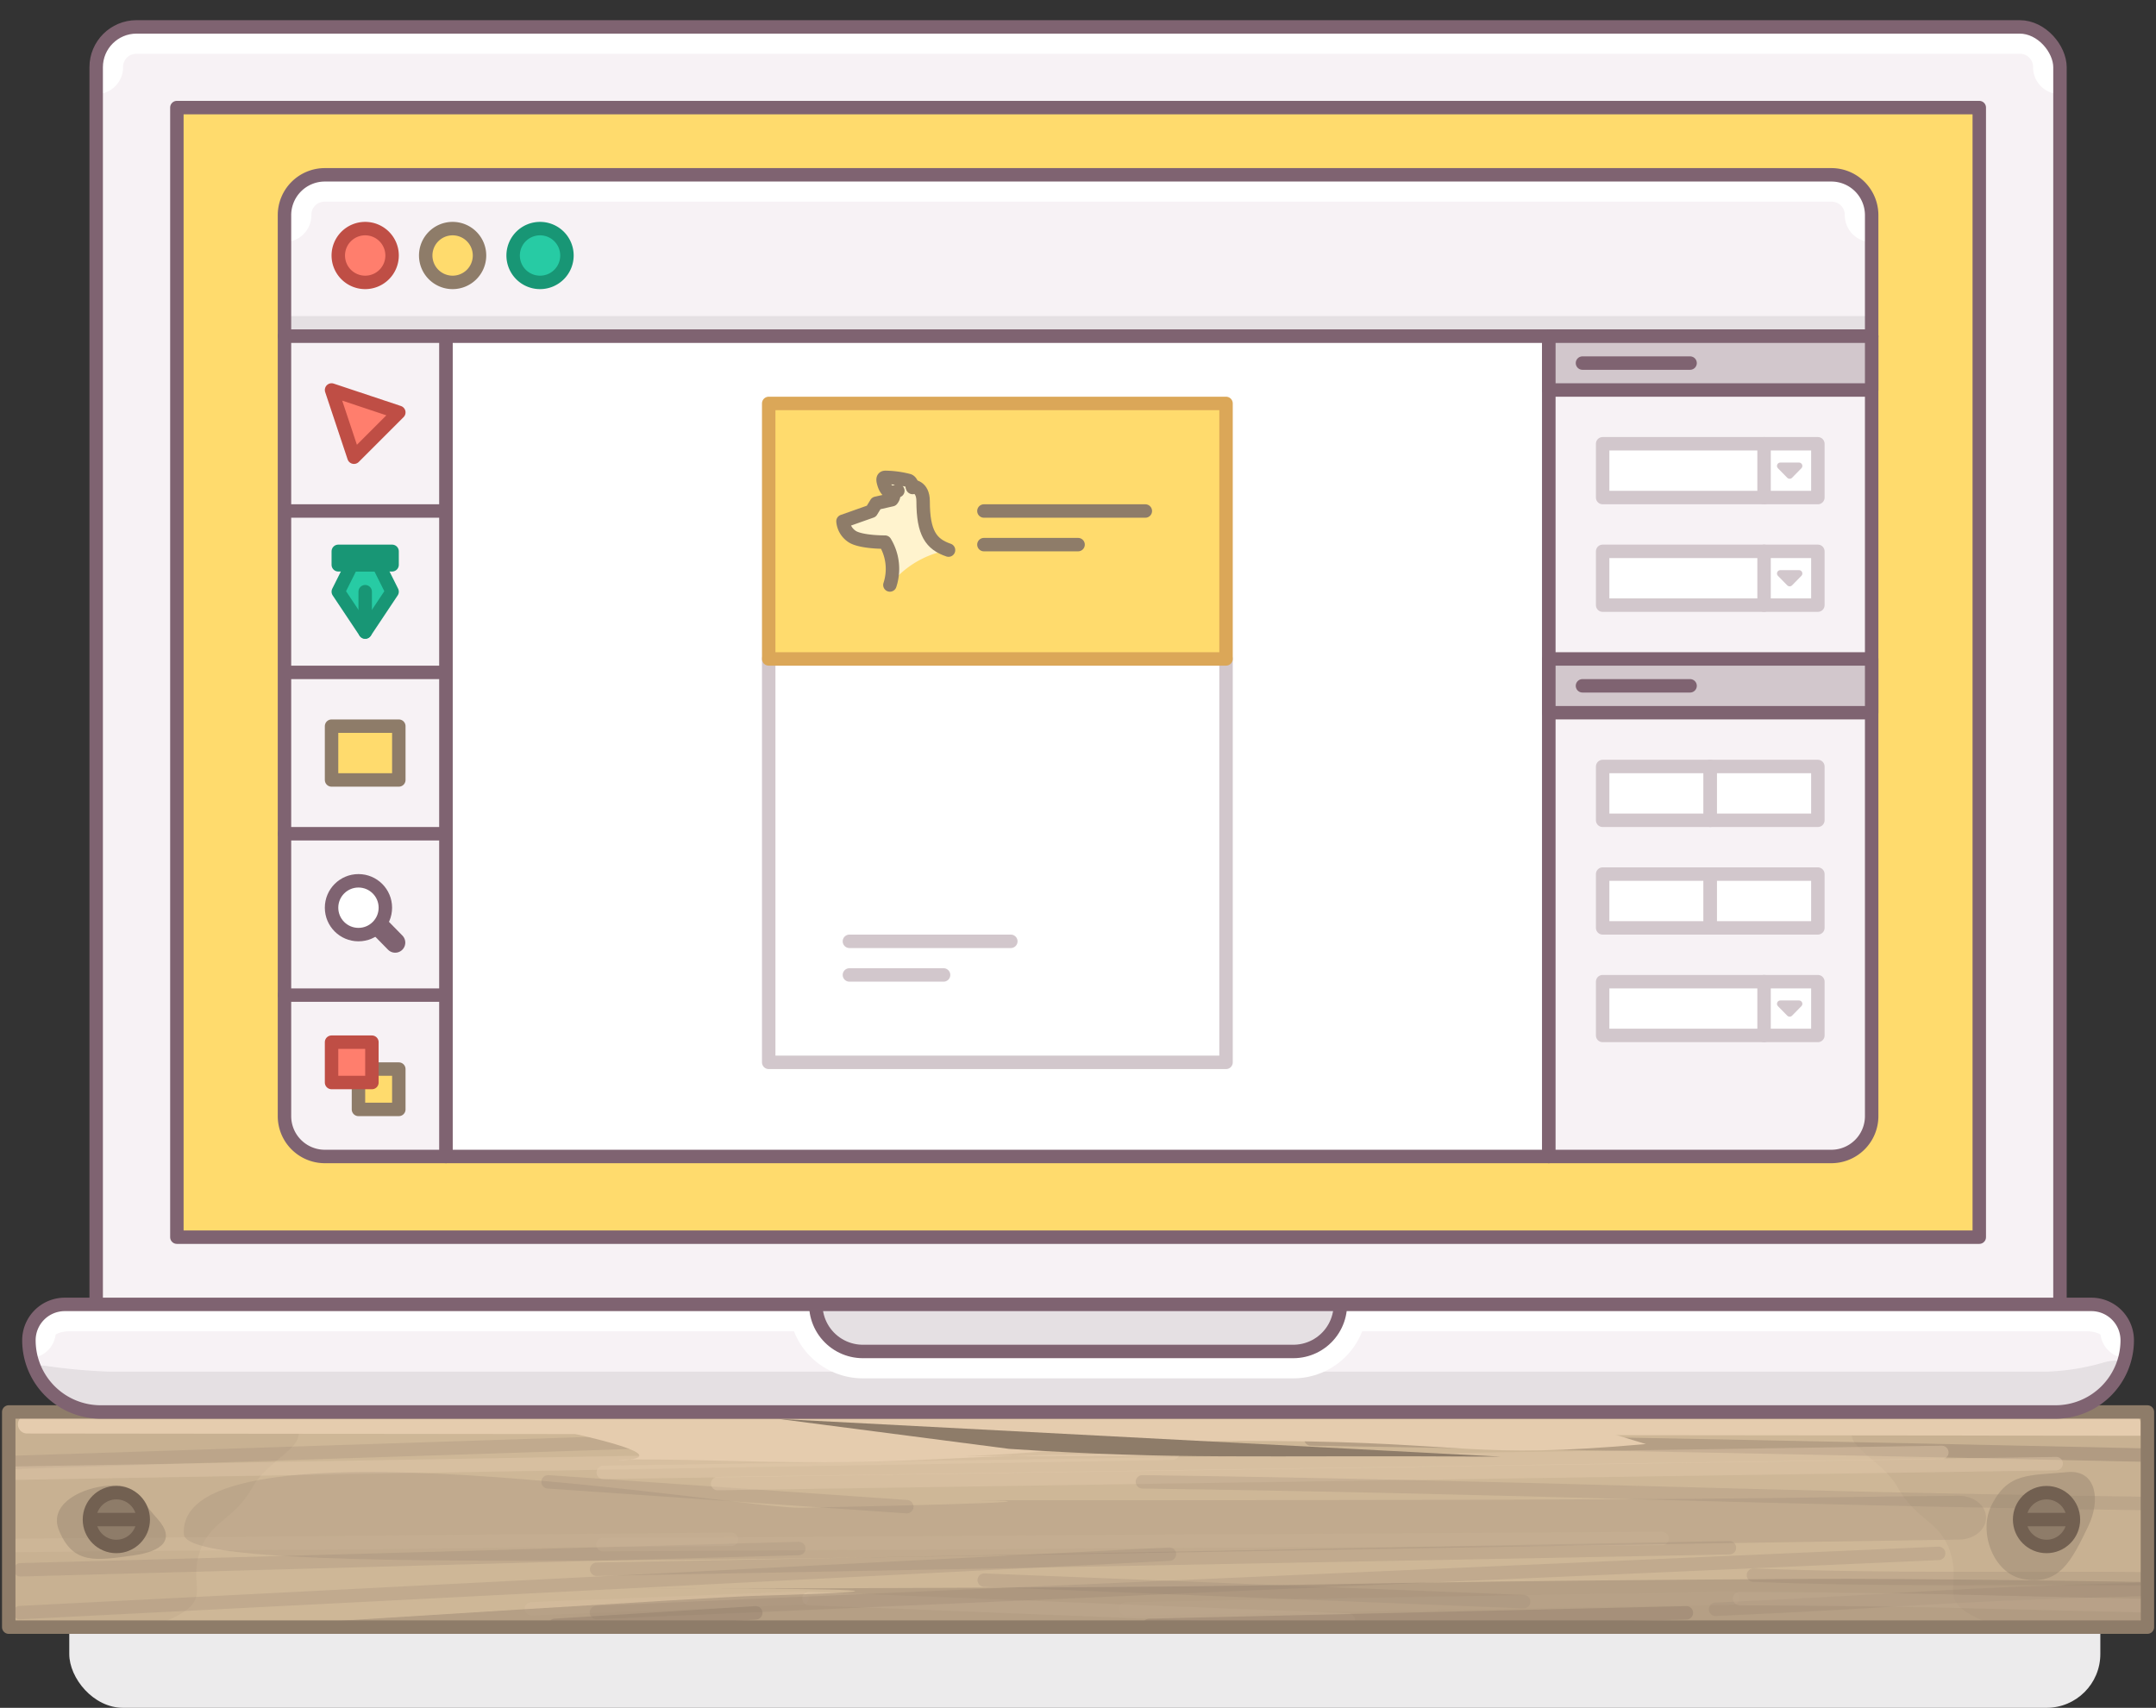 <svg xmlns="http://www.w3.org/2000/svg" xmlns:xlink="http://www.w3.org/1999/xlink" width="320.578" height="254" viewBox="0 0 320.578 254">
  <rect x="0" y="0" width="320.578" height="254" fill="#333333" stroke="none"/>
  <defs>
    <style>
      .a-a, .a-ak, .a-q {
        fill: #f7f2f5;
      }

      .a-a, .a-ac, .a-ad, .a-am, .a-aq, .a-t, .a-u {
        stroke: #7f6371;
      }

      .a-a, .a-ac, .a-ad, .a-ae, .a-af, .a-ag, .a-ah, .a-ak, .a-al, .a-am, .a-an, .a-ao, .a-ap, .a-aq, .a-ar, .a-as, .a-d, .a-e, .a-f, .a-h, .a-p, .a-s, .a-t, .a-u, .a-w {
        stroke-linecap: round;
        stroke-linejoin: round;
      }

      .a-a, .a-ac, .a-ad, .a-ae, .a-ag, .a-ah, .a-ao, .a-ap, .a-ar, .a-as, .a-d, .a-e, .a-f, .a-h, .a-n, .a-o, .a-p, .a-t, .a-u {
        stroke-width: 2px;
      }

      .a-b {
        fill: #ecebec;
      }

      .a-c {
        fill: #ceb797;
      }

      .a-ag, .a-al, .a-am, .a-an, .a-aq, .a-as, .a-d, .a-e, .a-f, .a-h, .a-o, .a-p, .a-s, .a-t, .a-w {
        fill: none;
      }

      .a-ao, .a-d, .a-e, .a-p {
        stroke: #8e7c69;
      }

      .a-d, .a-h, .a-l {
        opacity: 0.2;
      }

      .a-e, .a-f, .a-k, .a-m {
        opacity: 0.4;
      }

      .a-f, .a-h {
        stroke: #e5ccae;
      }

      .a-g, .a-j, .a-k, .a-l, .a-n {
        fill: #8e7c69;
      }

      .a-g {
        opacity: 0.1;
      }

      .a-i {
        fill: #e5ccae;
      }

      .a-n, .a-o {
        stroke: #726051;
        stroke-miterlimit: 10;
      }

      .a-r {
        clip-path: url(#a);
      }

      .a-al, .a-s {
        stroke: #fff;
      }

      .a-s {
        stroke-width: 8px;
      }

      .a-ah, .a-ao, .a-u, .a-z {
        fill: #ffdb6d;
      }

      .a-v {
        clip-path: url(#b);
      }

      .a-ak, .a-an, .a-w {
        stroke: #e5e0e3;
      }

      .a-w {
        stroke-width: 6px;
      }

      .a-ap, .a-x {
        fill: #ff7e6d;
      }

      .a-y {
        fill: #bf4e45;
      }

      .a-aa, .a-ar {
        fill: #27cba4;
      }

      .a-ab {
        fill: #189675;
      }

      .a-ac, .a-ae {
        fill: #fff;
      }

      .a-ad, .a-af {
        fill: #d2c7cc;
      }

      .a-ae, .a-af, .a-ag {
        stroke: #d2c7cc;
      }

      .a-ah {
        stroke: #dba758;
      }

      .a-ai {
        fill: #fff3ce;
      }

      .a-aj {
        clip-path: url(#c);
      }

      .a-ak, .a-an {
        stroke-width: 12px;
      }

      .a-al {
        stroke-width: 22px;
      }

      .a-am {
        stroke-width: 16px;
      }

      .a-ap {
        stroke: #bf4e45;
      }

      .a-aq {
        stroke-width: 3px;
      }

      .a-ar, .a-as {
        stroke: #189675;
      }
    </style>
    <clipPath id="a">
      <rect class="a-a" x="14.3" y="4" width="292" height="200" rx="6" ry="6"/>
    </clipPath>
    <clipPath id="b">
      <path class="a-a" d="M48.3,26h224a6,6,0,0,1,6,6V50a0,0,0,0,1,0,0H42.3a0,0,0,0,1,0,0V32A6,6,0,0,1,48.3,26Z"/>
    </clipPath>
    <clipPath id="c">
      <path class="a-a" d="M9.633,194H310.967A5.333,5.333,0,0,1,316.3,199.333v0A10.667,10.667,0,0,1,305.633,210H14.967A10.667,10.667,0,0,1,4.3,199.333v0A5.333,5.333,0,0,1,9.633,194Z"/>
    </clipPath>
  </defs>
  <title>introduction-320</title>
  <g>
    <rect class="a-b" x="10.3" y="226" width="302" height="28" rx="8" ry="8"/>
    <rect class="a-c" x="1.3" y="210" width="318" height="32"/>
    <line class="a-d" x1="2.402" y1="217.49" x2="171.881" y2="211.943"/>
    <line class="a-d" x1="3.031" y1="233.473" x2="118.776" y2="230.305"/>
    <line class="a-d" x1="2.95" y1="239.839" x2="173.887" y2="231.143"/>
    <path class="a-e" d="M194.923,214.021c50.125.779,73.192,1.278,123.377,2.379"/>
    <line class="a-f" x1="120.275" y1="237.746" x2="200.478" y2="240.946"/>
    <line class="a-d" x1="146.346" y1="235.01" x2="226.549" y2="238.21"/>
    <path class="a-d" d="M255.093,239.346C285.15,238,287.882,237.169,318.3,236.4"/>
    <line class="a-d" x1="81.495" y1="220.391" x2="134.834" y2="224.083"/>
    <path class="a-g" d="M22.827,241.833c9.473-3.523,5.312-4.962,6.656-10.276,1.375-5.435,5.048-5.04,8.051-10.346,3.003-5.305,10.793-6.509,4.47-11.211H4.31C2.095,210,1.3,211.433,1.3,213.2v25.494c0,1.745.746,3.169,2.933,3.199C10.491,241.982,22.09,242.107,22.827,241.833Z"/>
    <path class="a-g" d="M296.83,241.833c-9.449-3.523-5.299-4.962-6.639-10.276-1.371-5.435-5.035-5.04-8.031-10.346-2.996-5.305-10.765-6.509-4.459-11.211H315.3c2.209,0,4,1.433,4,3.2v25.494c0,1.745-1.742,3.169-3.923,3.199C309.135,241.982,297.565,242.107,296.83,241.833Z"/>
    <line class="a-h" x1="79.008" y1="239.277" x2="119.237" y2="237.677"/>
    <line class="a-f" x1="2.325" y1="219.1" x2="174.36" y2="216.134"/>
    <line class="a-f" x1="106.705" y1="220.648" x2="305.74" y2="217.681"/>
    <line class="a-h" x1="2.281" y1="229.848" x2="108.757" y2="228.935"/>
    <path class="a-i" d="M318.3,211.773a1.416,1.416,0,0,0-1.41-1.44L5.317,210.003a2.766,2.766,0,0,0-2.409,1.051,1.365,1.365,0,0,0,1.112,2.147l314.257.332Z"/>
    <path class="a-i" d="M78.852,211.782c.923.228,2.074.489,3.471.785,32.262,6.835-11.691,3.705,26.235,4.711,29.997.796,30.538-1.129,60.621-.929s-70.171.185-40.088.385c30.079.2,30.242-2.619,60.32-2.419,29.038.193,29.285,2.769,55.322.455l-9.437-2.878Z"/>
    <line class="a-e" x1="82.506" y1="241.74" x2="112.376" y2="239.873"/>
    <line class="a-d" x1="88.721" y1="233.388" x2="257.149" y2="230.188"/>
    <line class="a-d" x1="88.691" y1="239.827" x2="288.259" y2="231.027"/>
    <path class="a-f" d="M258.647,237.746c29.215.17,30.443.415,59.648,1.054"/>
    <path class="a-d" d="M260.718,234.267c20.661.796,36.902.356,57.582.533"/>
    <path class="a-d" d="M169.868,220.391C229.007,221.2,258.774,222.802,318.3,223.6"/>
    <line class="a-h" x1="167.381" y1="239.277" x2="257.61" y2="237.677"/>
    <line class="a-f" x1="89.697" y1="218.984" x2="288.733" y2="216.017"/>
    <line class="a-h" x1="89.654" y1="229.732" x2="247.129" y2="228.818"/>
    <line class="a-e" x1="170.879" y1="241.74" x2="250.748" y2="239.873"/>
    <path class="a-j" d="M115.743,211.027l34.27,4.454c25.056,1.651,35.295.926,73.088,1.16"/>
    <path class="a-k" d="M318.3,235.277s-32.544-.556-50.92-.445c-84.779.514-54.471,1.142-141.319,1.377-84.905.23,42.463-.482-13.828,1.138-6.012.173-64.127,3.853-64.127,3.853H318.3Z"/>
    <path class="a-l" d="M295.3,225.676c-.001-1.792-1.85-3.235-4.096-3.214-28.612.268-23.136.5-87.572.624-121.429.234-4.073-.491-84.58,1.16-8.598.176-92.837-14.374-91.713,3.926.408,6.651,82.637,3.483,263.988.805,2.208-.033,3.975-1.474,3.973-3.236Z"/>
    <g class="a-m">
      <path class="a-j" d="M19.81,231.334c-5.534.754-8.951,1.42-11.048-3.757-1.459-3.603,2.693-6.007,6.544-6.532,4.889-.666,4.78,1.157,8.085,4.821C26.205,228.985,24.096,230.75,19.81,231.334Z"/>
    </g>
    <circle class="a-n" cx="17.3" cy="226" r="4"/>
    <line class="a-o" x1="13.3" y1="226" x2="21.3" y2="226"/>
    <g class="a-m">
      <path class="a-j" d="M310.489,227.022c-2.468,5.078-4.26,8.914-9.795,7.794-4.286-.867-6.535-6.897-4.623-10.83,2.468-5.078,5.67-4.485,11.289-5.042C311.716,218.513,312.4,223.089,310.489,227.022Z"/>
    </g>
    <circle class="a-n" cx="304.3" cy="226" r="4"/>
    <line class="a-o" x1="300.3" y1="226" x2="308.3" y2="226"/>
    <rect class="a-p" x="1.3" y="210" width="318" height="32"/>
    <g>
      <rect class="a-q" x="14.3" y="4" width="292" height="200" rx="6" ry="6"/>
      <g class="a-r">
        <path class="a-s" d="M14.3,10a5.954,5.954,0,0,1,5.906-6h280.188A5.954,5.954,0,0,1,306.3,10"/>
      </g>
      <rect class="a-t" x="14.3" y="4" width="292" height="200" rx="6" ry="6"/>
    </g>
    <rect class="a-u" x="26.3" y="16" width="268" height="168"/>
    <g>
      <path class="a-q" d="M48.3,26h224a6,6,0,0,1,6,6V50a0,0,0,0,1,0,0H42.3a0,0,0,0,1,0,0V32A6,6,0,0,1,48.3,26Z"/>
      <g class="a-v">
        <path class="a-s" d="M42.3,32a5.94,5.94,0,0,1,5.878-6h224.245A5.94,5.94,0,0,1,278.3,32"/>
        <line class="a-w" x1="278.3" y1="50" x2="42.3" y2="50"/>
      </g>
      <path class="a-t" d="M48.3,26h224a6,6,0,0,1,6,6V50a0,0,0,0,1,0,0H42.3a0,0,0,0,1,0,0V32A6,6,0,0,1,48.3,26Z"/>
    </g>
    <circle class="a-x" cx="54.3" cy="38" r="4"/>
    <path class="a-y" d="M54.3,43a5,5,0,1,1,5-5A5.006,5.006,0,0,1,54.3,43Zm0-8a3,3,0,1,0,3,3A3.003,3.003,0,0,0,54.3,35Z"/>
    <circle class="a-z" cx="67.3" cy="38" r="4"/>
    <path class="a-j" d="M67.3,43a5,5,0,1,1,5-5A5.006,5.006,0,0,1,67.3,43Zm0-8a3,3,0,1,0,3,3A3.003,3.003,0,0,0,67.3,35Z"/>
    <circle class="a-aa" cx="80.3" cy="38" r="4"/>
    <path class="a-ab" d="M80.3,43a5,5,0,1,1,5-5A5.006,5.006,0,0,1,80.3,43Zm0-8a3,3,0,1,0,3,3A3.003,3.003,0,0,0,80.3,35Z"/>
    <rect class="a-ac" x="66.3" y="50" width="164" height="122"/>
    <path class="a-a" d="M42.3,50h24a0,0,0,0,1,0,0V172a0,0,0,0,1,0,0h-18a6,6,0,0,1-6-6V50A0,0,0,0,1,42.3,50Z"/>
    <path class="a-a" d="M230.3,50h48a0,0,0,0,1,0,0V166a6,6,0,0,1-6,6h-42a0,0,0,0,1,0,0V50A0,0,0,0,1,230.3,50Z"/>
    <circle class="a-q" cx="52.3" cy="135" r="3"/>
    <line class="a-t" x1="43.05" y1="76" x2="65.608" y2="76"/>
    <line class="a-t" x1="43.05" y1="100" x2="65.608" y2="100"/>
    <line class="a-t" x1="42.3" y1="124" x2="65.3" y2="124"/>
    <line class="a-t" x1="42.3" y1="148" x2="65.3" y2="148"/>
    <rect class="a-ad" x="230.3" y="50" width="48" height="8"/>
    <line class="a-t" x1="235.3" y1="54" x2="251.3" y2="54"/>
    <rect class="a-ad" x="230.3" y="98" width="48" height="8"/>
    <line class="a-t" x1="235.3" y1="102" x2="251.3" y2="102"/>
    <rect class="a-ae" x="238.3" y="114" width="16" height="8"/>
    <rect class="a-ae" x="254.3" y="114" width="16" height="8"/>
    <rect class="a-ae" x="238.3" y="130" width="16" height="8"/>
    <rect class="a-ae" x="254.3" y="130" width="16" height="8"/>
    <rect class="a-ae" x="238.3" y="66" width="32" height="8"/>
    <line class="a-ae" x1="262.3" y1="66" x2="262.3" y2="74"/>
    <polygon class="a-af" points="267.495 69.293 266.108 70.707 264.721 69.293 267.495 69.293"/>
    <rect class="a-ae" x="238.3" y="82" width="32" height="8"/>
    <line class="a-ae" x1="262.3" y1="82" x2="262.3" y2="90"/>
    <polygon class="a-af" points="267.495 85.293 266.108 86.707 264.721 85.293 267.495 85.293"/>
    <rect class="a-ae" x="238.3" y="146" width="32" height="8"/>
    <line class="a-ae" x1="262.3" y1="146" x2="262.3" y2="154"/>
    <polygon class="a-af" points="267.495 149.293 266.108 150.707 264.721 149.293 267.495 149.293"/>
    <path class="a-p" d="M133.501,72.987a1.774,1.774,0,0,0,.522-.487"/>
    <rect class="a-ae" x="114.3" y="98" width="68" height="60"/>
    <line class="a-ag" x1="126.3" y1="140" x2="150.3" y2="140"/>
    <rect class="a-ah" x="114.3" y="60" width="68" height="38"/>
    <path class="a-ai" d="M141.038,81.815c-2.591-.877-3.778-2.543-3.778-7.259,0-2.279-1.598-2.222-1.598-2.222l-.004.001a1.115,1.115,0,0,0-.531-.862A14.267,14.267,0,0,0,131.647,71c-.412,0-.4.351-.221.946.095.313.406,1.276,1.184,1.276.594.419,0,1.098,0,1.098l-2.325.531-.726,1.185-4.214,1.49a3.034,3.034,0,0,0,1.407,2.302c1.355.825,4.84.801,4.84.801A7.667,7.667,0,0,1,132.32,87,14.199,14.199,0,0,1,141.038,81.815Z"/>
    <path class="a-p" d="M141.038,81.815c-2.591-.877-3.778-2.543-3.778-7.259,0-2.279-1.598-2.222-1.598-2.222"/>
    <line class="a-ag" x1="126.3" y1="145" x2="140.3" y2="145"/>
    <path class="a-p" d="M135.694,72.5c-.084-.498-.245-.893-.568-1.027A14.266,14.266,0,0,0,131.647,71c-.412,0-.4.351-.221.946.095.313.406,1.276,1.184,1.276a1.701,1.701,0,0,0,.891-.236"/>
    <path class="a-p" d="M132.32,87a7.668,7.668,0,0,0-.727-6.37s-3.485.024-4.84-.801a3.035,3.035,0,0,1-1.408-2.302l4.214-1.49.727-1.185,2.325-.531s.594-.68 0-1.098"/>
    <line class="a-p" x1="146.3" y1="76" x2="170.3" y2="76"/>
    <line class="a-p" x1="146.3" y1="81" x2="160.3" y2="81"/>
    <g>
      <path class="a-q" d="M9.633,194H310.967A5.333,5.333,0,0,1,316.3,199.333v0A10.667,10.667,0,0,1,305.633,210H14.967A10.667,10.667,0,0,1,4.3,199.333v0A5.333,5.333,0,0,1,9.633,194Z"/>
      <g class="a-aj">
        <path class="a-ak" d="M314.578,208.371A40.309,40.309,0,0,1,304.443,210H16.157A90.589,90.589,0,0,1,6,209.086"/>
        <path class="a-s" d="M4.3,198c0-2.209,2.667-4,5.956-4H310.344c3.289,0,5.956,1.791,5.956,4"/>
        <line class="a-al" x1="128.3" y1="194" x2="192.3" y2="194"/>
        <line class="a-am" x1="128.3" y1="194" x2="192.3" y2="194"/>
        <line class="a-an" x1="128.3" y1="194" x2="192.3" y2="194"/>
      </g>
      <path class="a-t" d="M9.633,194H310.967A5.333,5.333,0,0,1,316.3,199.333v0A10.667,10.667,0,0,1,305.633,210H14.967A10.667,10.667,0,0,1,4.3,199.333v0A5.333,5.333,0,0,1,9.633,194Z"/>
    </g>
    <rect class="a-ao" x="53.3" y="159" width="6" height="6"/>
    <rect class="a-ap" x="49.3" y="155" width="6" height="6"/>
    <line class="a-aq" x1="58.762" y1="140.192" x2="52.877" y2="134.192"/>
    <circle class="a-ac" cx="53.3" cy="135" r="4"/>
    <rect class="a-ao" x="49.3" y="108" width="10" height="8"/>
    <polygon class="a-ap" points="59.3 61.333 49.3 58 52.633 68 55.967 64.667 59.3 61.333"/>
    <g>
      <polygon class="a-ar" points="52.3 84 56.3 84 58.3 88 54.3 94 50.3 88 52.3 84"/>
      <rect class="a-ar" x="50.3" y="82" width="8" height="2"/>
    </g>
    <line class="a-as" x1="54.3" y1="94" x2="54.3" y2="88"/>
  </g>
</svg>
